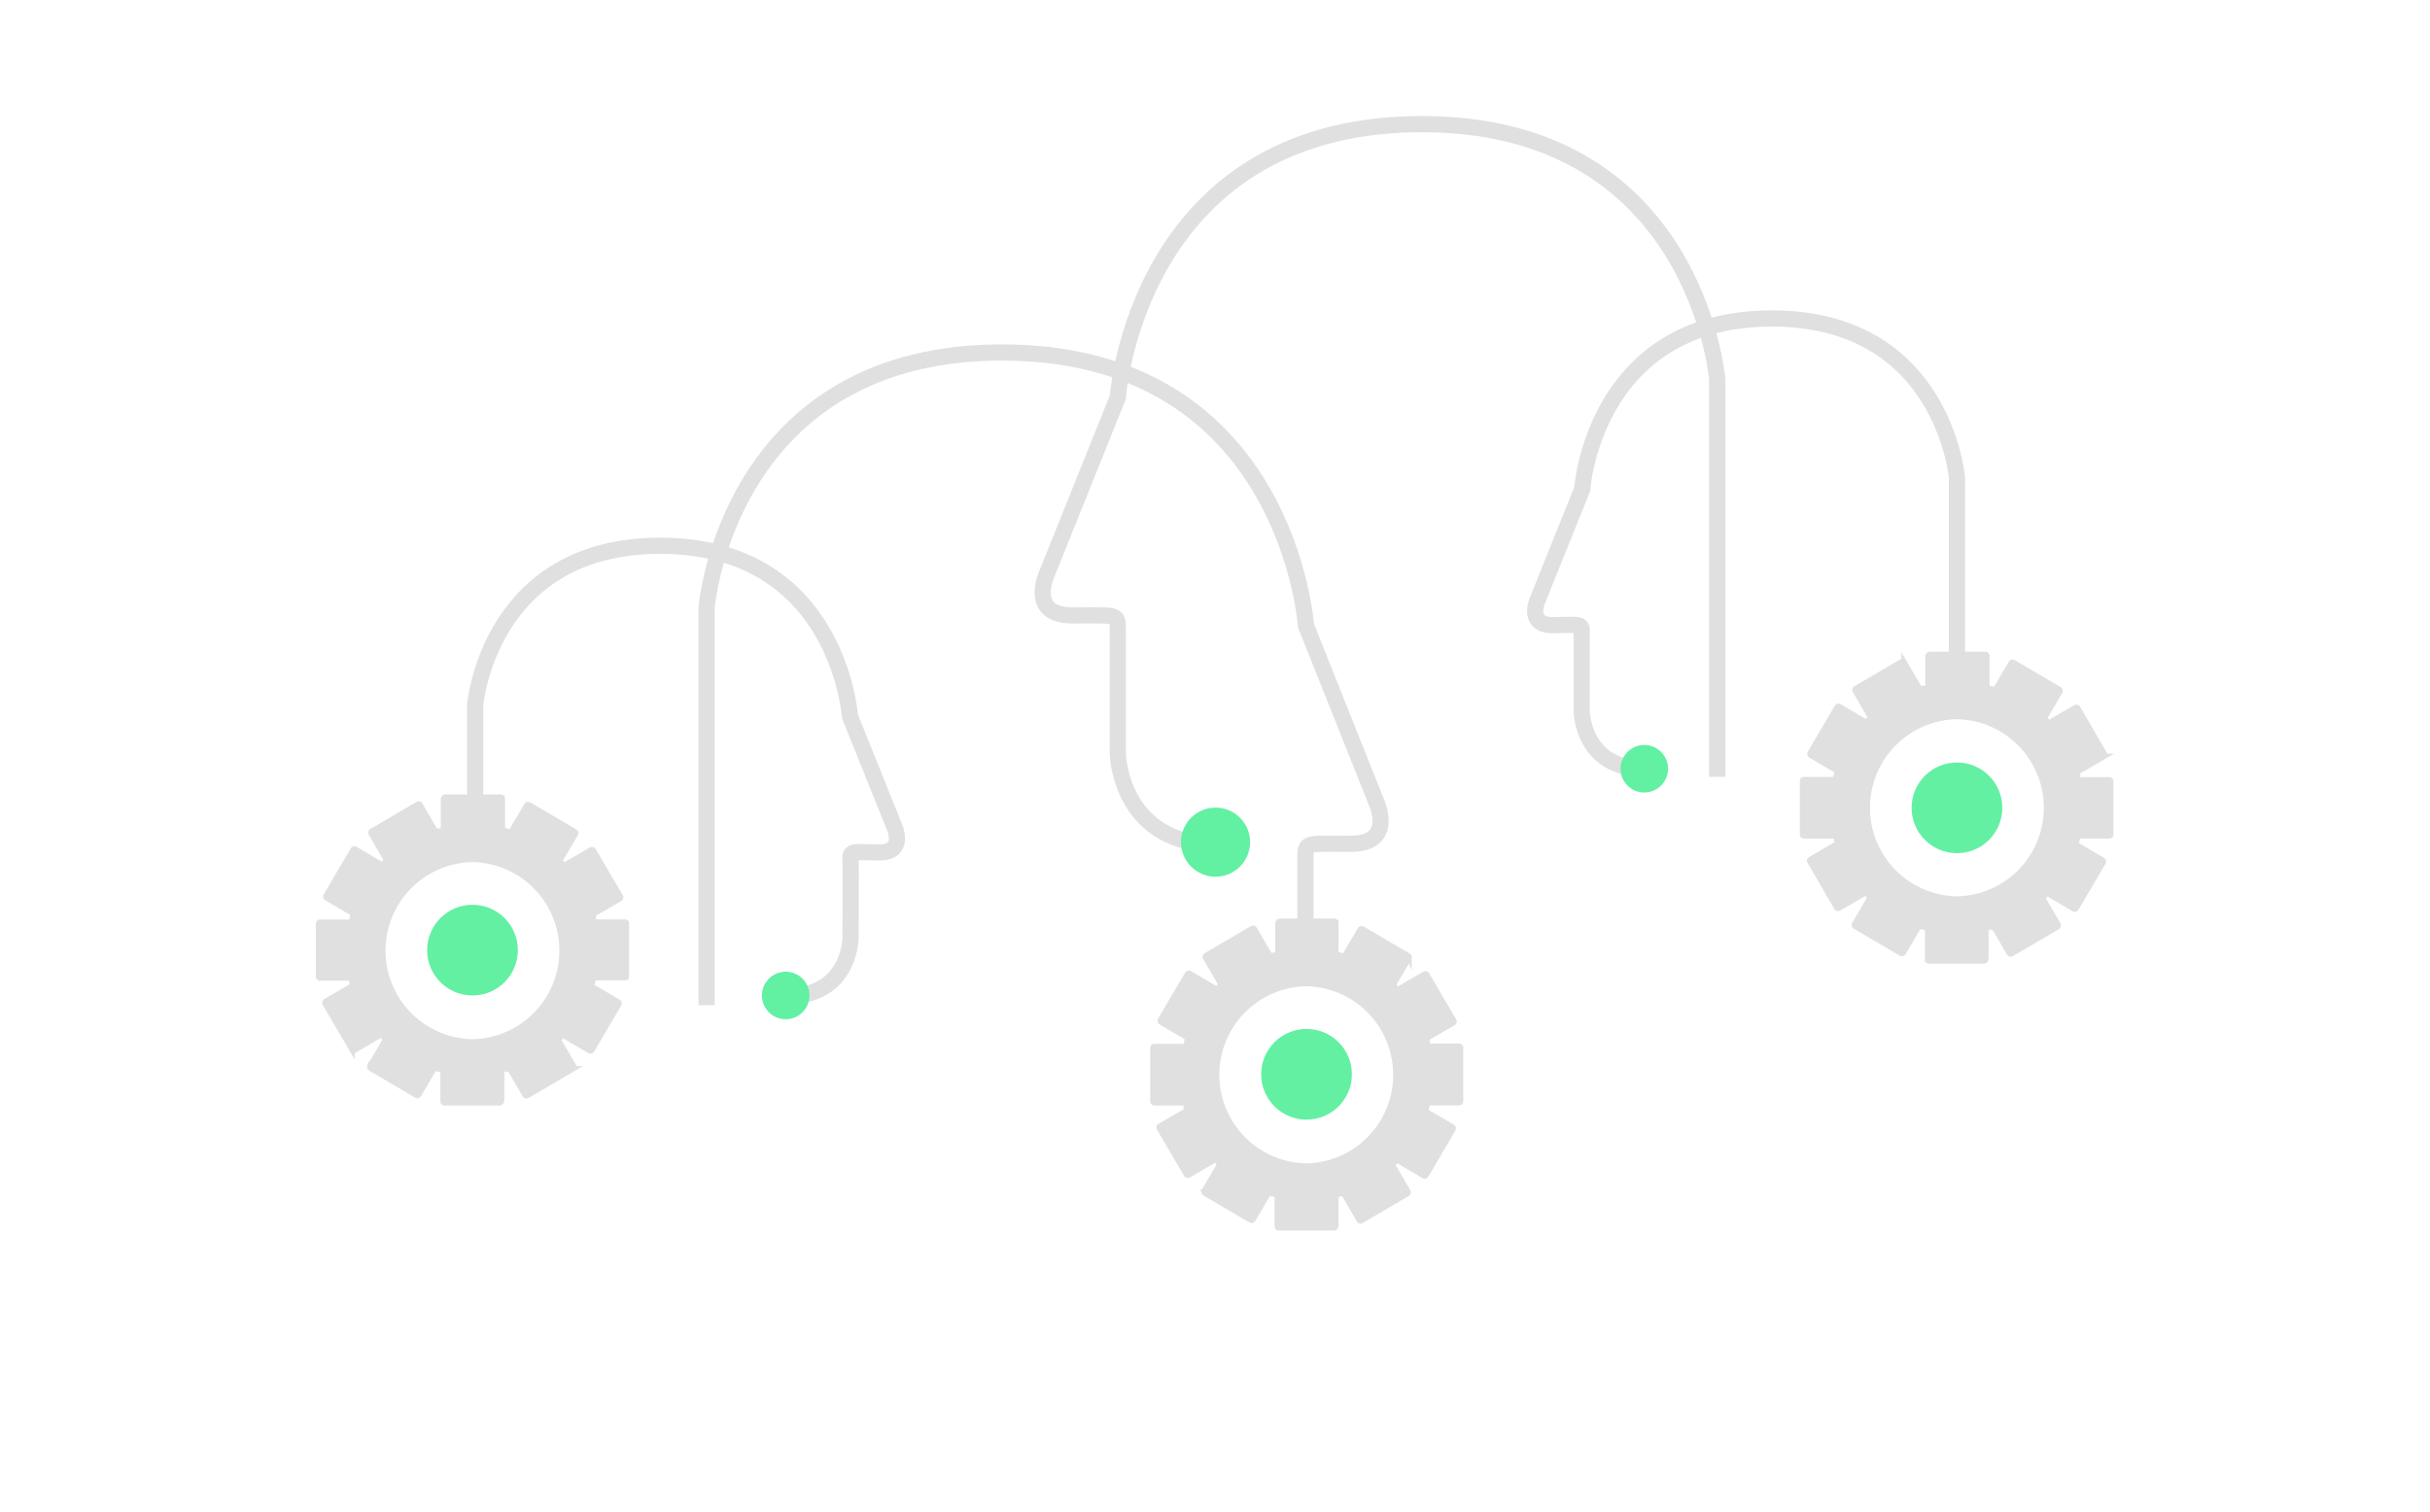 <svg id="Layer_1" data-name="Layer 1" xmlns="http://www.w3.org/2000/svg" viewBox="0 0 450 280"><defs><style>.cls-1{fill:none;stroke-width:3px;}.cls-1,.cls-3{stroke:#e0e0e0;stroke-miterlimit:10;}.cls-2{fill:#62f0a3;}.cls-3{fill:#e0e0e0;}.cls-4{fill:#63f0a3;}</style></defs><g id="Group_1606" data-name="Group 1606"><g id="Group_1604" data-name="Group 1604"><g id="Group_1563" data-name="Group 1563"><g id="Group_1562" data-name="Group 1562"><g id="Group_1561" data-name="Group 1561"><path id="Path_1319" data-name="Path 1319" class="cls-1" d="M130.85,186.2V112.5s4-47.9,55.8-47.2,55.2,50.6,55.2,50.6l13,32.6s3.7,7.8-4.7,7.8-8.4-.4-8.4,2.6v23"/><path id="Path_1320" data-name="Path 1320" class="cls-1" d="M318,143.9V70.2S314,22.3,262.2,23,207,73.6,207,73.6l-13.1,32.6s-3.7,7.8,4.7,7.8,8.4-.4,8.4,2.6v23s.3,17.2,19.1,16.9"/><path id="Path_1320-2" data-name="Path 1320-2" class="cls-1" d="M88,156.51V130.6s2.5-29.9,34.9-29.5,34.5,31.6,34.5,31.6l8.2,20.4s2.3,4.9-2.9,4.8-5.3-.3-5.2,1.6,0,14.4,0,14.4-.2,10.8-11.9,10.6"/></g><path id="Path_1320-3" data-name="Path 1320-3" class="cls-1" d="M362.4,132.68V88.5S359.9,58.6,327.5,59,293,90.6,293,90.6L284.8,111s-2.3,4.9,2.9,4.8,5.3-.3,5.2,1.6v14.4s.2,10.8,11.9,10.6"/></g><circle id="Ellipse_79" data-name="Ellipse 79" class="cls-2" cx="87.5" cy="176" r="6.4"/><circle id="Ellipse_81" data-name="Ellipse 81" class="cls-2" cx="225.1" cy="156" r="6.4"/><circle id="Ellipse_82" data-name="Ellipse 82" class="cls-2" cx="145.5" cy="184.4" r="4.4"/><circle id="Ellipse_85" data-name="Ellipse 85" class="cls-2" cx="304.5" cy="142.4" r="4.4"/></g></g></g><path class="cls-3" d="M390.65,144.45h-5.8a3.15,3.15,0,0,0-.11-.47h0v-.17a.41.41,0,0,0,0-.22v-.09c0-.14-.09-.25-.11-.36s0-.09,0-.11l5-2.91a.29.29,0,0,0,.11-.4l-4.95-8.53c0-.09-.09-.11-.17-.14a.31.31,0,0,0-.23,0l-5,2.91h0c-.09-.09-.14-.17-.23-.25h0l-.62-.62,2.94-5a.41.41,0,0,0,0-.22.39.39,0,0,0-.14-.17l-8.51-5a.3.3,0,0,0-.39.11l-2.94,5a7.1,7.1,0,0,0-.79-.22l-.78-.2V121.5a.27.27,0,0,0-.24-.28H362.6a.2.2,0,0,0-.14.06.28.28,0,0,0-.15-.06h-4.93c-.17,0-.28.11-.36.37v5.79l-.48.11h-.16a.46.46,0,0,0-.23.06H356l-.37.11h-.11l-2.91-5a.3.3,0,0,0-.39-.12l-8.54,5a.22.22,0,0,0-.14.17.28.28,0,0,0,0,.22l2.91,5-.86.87-5-2.94a.28.28,0,0,0-.22,0,.39.39,0,0,0-.17.14l-5,8.51a.3.3,0,0,0,.11.39l5,2.94c-.09.22-.14.47-.23.78l-.19.79h-5.8a.27.27,0,0,0-.28.24v9.92a.27.27,0,0,0,.26.28H340a3.46,3.46,0,0,0,.11.47h0v.17a.54.54,0,0,0,.05.22v.09c0,.14.09.25.11.36s0,.08,0,.11l-5,2.91a.28.28,0,0,0-.11.39l4.95,8.54a.24.24,0,0,0,.17.14.31.31,0,0,0,.23,0l5-2.91h0c.09.08.14.17.23.25h0l.62.62-2.94,5a.41.41,0,0,0,0,.22.39.39,0,0,0,.14.17l8.51,5a.3.3,0,0,0,.39-.11l2.94-5a7.1,7.1,0,0,0,.79.22l.78.19v5.83a.27.27,0,0,0,.26.28h4.95a.2.2,0,0,0,.14-.06.28.28,0,0,0,.15.06h4.93c.17,0,.28-.12.36-.37v-5.79l.48-.11h.16a.46.46,0,0,0,.23-.06h.08l.37-.11h.11l2.91,5a.28.28,0,0,0,.36.13l0,0,8.54-5a.22.22,0,0,0,.14-.17.28.28,0,0,0,0-.22l-2.91-5,.87-.87,5,2.94a.28.28,0,0,0,.22,0,.39.39,0,0,0,.17-.14l5-8.51a.3.3,0,0,0-.11-.39l-5-2.94c.09-.22.14-.48.23-.78l.19-.79h5.8a.27.27,0,0,0,.28-.24V144.7A.26.26,0,0,0,390.65,144.45Zm-28.16,22.14h-.12v-.05h-.08a16.91,16.91,0,0,1,0-33.81h.2a16.91,16.91,0,0,1,0,33.81Z"/><circle class="cls-4" cx="362.4" cy="149.64" r="8.4"/><path class="cls-3" d="M115.75,170.81H110a3.15,3.15,0,0,0-.11-.47h0v-.17a.41.41,0,0,0,0-.22v-.09c0-.14-.09-.25-.11-.36s0-.09,0-.11l5-2.91a.29.29,0,0,0,.11-.4l-5-8.53c0-.09-.09-.11-.17-.14a.31.31,0,0,0-.23,0l-5,2.91h0c-.09-.09-.14-.17-.23-.25h0l-.62-.62,2.94-5a.41.41,0,0,0,0-.22.39.39,0,0,0-.14-.17l-8.51-5a.3.3,0,0,0-.39.11l-2.94,5a5.45,5.45,0,0,0-.79-.22l-.78-.2v-5.82a.27.27,0,0,0-.24-.28H87.7a.2.2,0,0,0-.14.06.28.28,0,0,0-.15-.06H82.48c-.17,0-.28.11-.36.37v5.79l-.48.11h-.16a.59.59,0,0,0-.23.05h-.08a1.46,1.46,0,0,0-.37.12h-.11l-2.91-5a.3.3,0,0,0-.39-.12l-8.54,5a.25.25,0,0,0-.14.16.31.31,0,0,0,0,.23l2.91,5-.86.87-5-2.94a.28.28,0,0,0-.22,0,.39.39,0,0,0-.17.14l-5,8.51a.3.3,0,0,0,.11.39l5,2.94c-.09.22-.14.47-.23.78l-.19.79h-5.8A.26.26,0,0,0,59,171v9.88a.27.27,0,0,0,.26.28h5.82a3.46,3.46,0,0,0,.11.47h0v.17a.41.41,0,0,0,0,.22v.09c0,.14.09.25.11.36s0,.08,0,.11l-5,2.91a.28.28,0,0,0-.11.39l5,8.54a.24.24,0,0,0,.17.14.31.31,0,0,0,.23,0l5-2.91h0c.09.08.14.17.23.25h0l.62.61-2.94,5a.41.41,0,0,0,0,.22.39.39,0,0,0,.14.17l8.51,5a.3.3,0,0,0,.39-.11l2.94-5a5.48,5.48,0,0,0,.79.23l.78.19V204a.27.27,0,0,0,.26.28h5a.2.2,0,0,0,.14-.06.28.28,0,0,0,.15.06h4.93c.17,0,.28-.12.36-.37v-5.79l.48-.11h.16a.46.46,0,0,0,.23-.06h.08a1.45,1.45,0,0,0,.37-.11h.11l2.91,5a.28.28,0,0,0,.36.13l0,0,8.54-5a.22.22,0,0,0,.14-.17.28.28,0,0,0,0-.22l-2.91-5,.86-.87,5,2.94a.28.28,0,0,0,.22,0,.39.39,0,0,0,.17-.14l5-8.51a.3.3,0,0,0-.11-.39l-5-2.94c.09-.22.14-.48.23-.78l.19-.79h5.8A.25.25,0,0,0,116,181v-9.88a.26.26,0,0,0-.21-.31ZM87.59,193h-.2a16.91,16.91,0,0,1,0-33.81h.2a16.91,16.91,0,0,1,0,33.81Z"/><circle class="cls-4" cx="87.5" cy="176" r="8.4"/><path class="cls-3" d="M270.2,193.81h-5.79a3.25,3.25,0,0,0-.12-.47h0v-.17a.43.43,0,0,0-.06-.22v-.09a1.27,1.27,0,0,0-.11-.36c0-.11,0-.09,0-.11l5-2.91a.28.28,0,0,0,.11-.39h0l-5-8.53c0-.09-.09-.11-.17-.14a.28.28,0,0,0-.22,0l-5,2.91h0c-.09-.09-.14-.17-.23-.25h0l-.62-.62,2.94-5c0-.08.06-.17,0-.22a.39.39,0,0,0-.14-.17l-8.51-5a.3.3,0,0,0-.39.11l-2.94,5a5.45,5.45,0,0,0-.79-.22l-.78-.2v-5.82a.27.27,0,0,0-.24-.28h-5a.2.2,0,0,0-.14.06.28.28,0,0,0-.15-.06H237c-.16,0-.28.11-.36.37v5.79l-.48.11H236a.59.59,0,0,0-.23.05h-.08a1.27,1.27,0,0,0-.36.12h-.12l-2.91-5a.3.3,0,0,0-.39-.12l-8.54,5a.25.25,0,0,0-.14.16.31.31,0,0,0,0,.23l2.91,5-.86.87-5-2.94a.28.28,0,0,0-.22,0,.39.39,0,0,0-.17.14l-5,8.51a.3.3,0,0,0,.11.39l5,2.94c-.09.22-.14.47-.23.78l-.19.79h-5.8a.27.27,0,0,0-.28.26V204a.27.27,0,0,0,.26.28h5.82a3.46,3.46,0,0,0,.11.47h0v.17a.54.54,0,0,0,0,.22v.09c0,.14.09.25.11.36s0,.08,0,.11l-5,2.91a.28.28,0,0,0-.11.39l5,8.54a.24.24,0,0,0,.17.14.31.31,0,0,0,.23,0l5-2.91h0c.09.08.14.17.23.25h0l.61.61-2.94,5c0,.08,0,.16,0,.22a.37.37,0,0,0,.13.17l8.51,5a.33.33,0,0,0,.4-.11l2.93-5a5.48,5.48,0,0,0,.79.23l.78.19v5.83a.27.27,0,0,0,.26.28h4.95a.28.28,0,0,0,.15-.06.2.2,0,0,0,.14.06h5c.17,0,.28-.12.36-.37v-5.79l.48-.11H248a.46.46,0,0,0,.23-.06h.08a1.45,1.45,0,0,0,.37-.11h.11l2.91,5a.28.28,0,0,0,.36.13l0,0,8.54-5a.22.22,0,0,0,.14-.17.28.28,0,0,0,0-.22l-2.91-5,.87-.87,5,2.94a.28.28,0,0,0,.22,0,.39.39,0,0,0,.17-.14l5-8.51a.3.3,0,0,0-.11-.39l-5-2.94c.08-.22.14-.48.22-.78l.2-.79h5.79a.27.27,0,0,0,.28-.24v-9.92a.25.25,0,0,0-.25-.27ZM242,216h-.2a16.91,16.91,0,0,1,0-33.81H242A16.91,16.91,0,0,1,242,216Z"/><circle class="cls-4" cx="241.95" cy="199" r="8.4"/></svg>